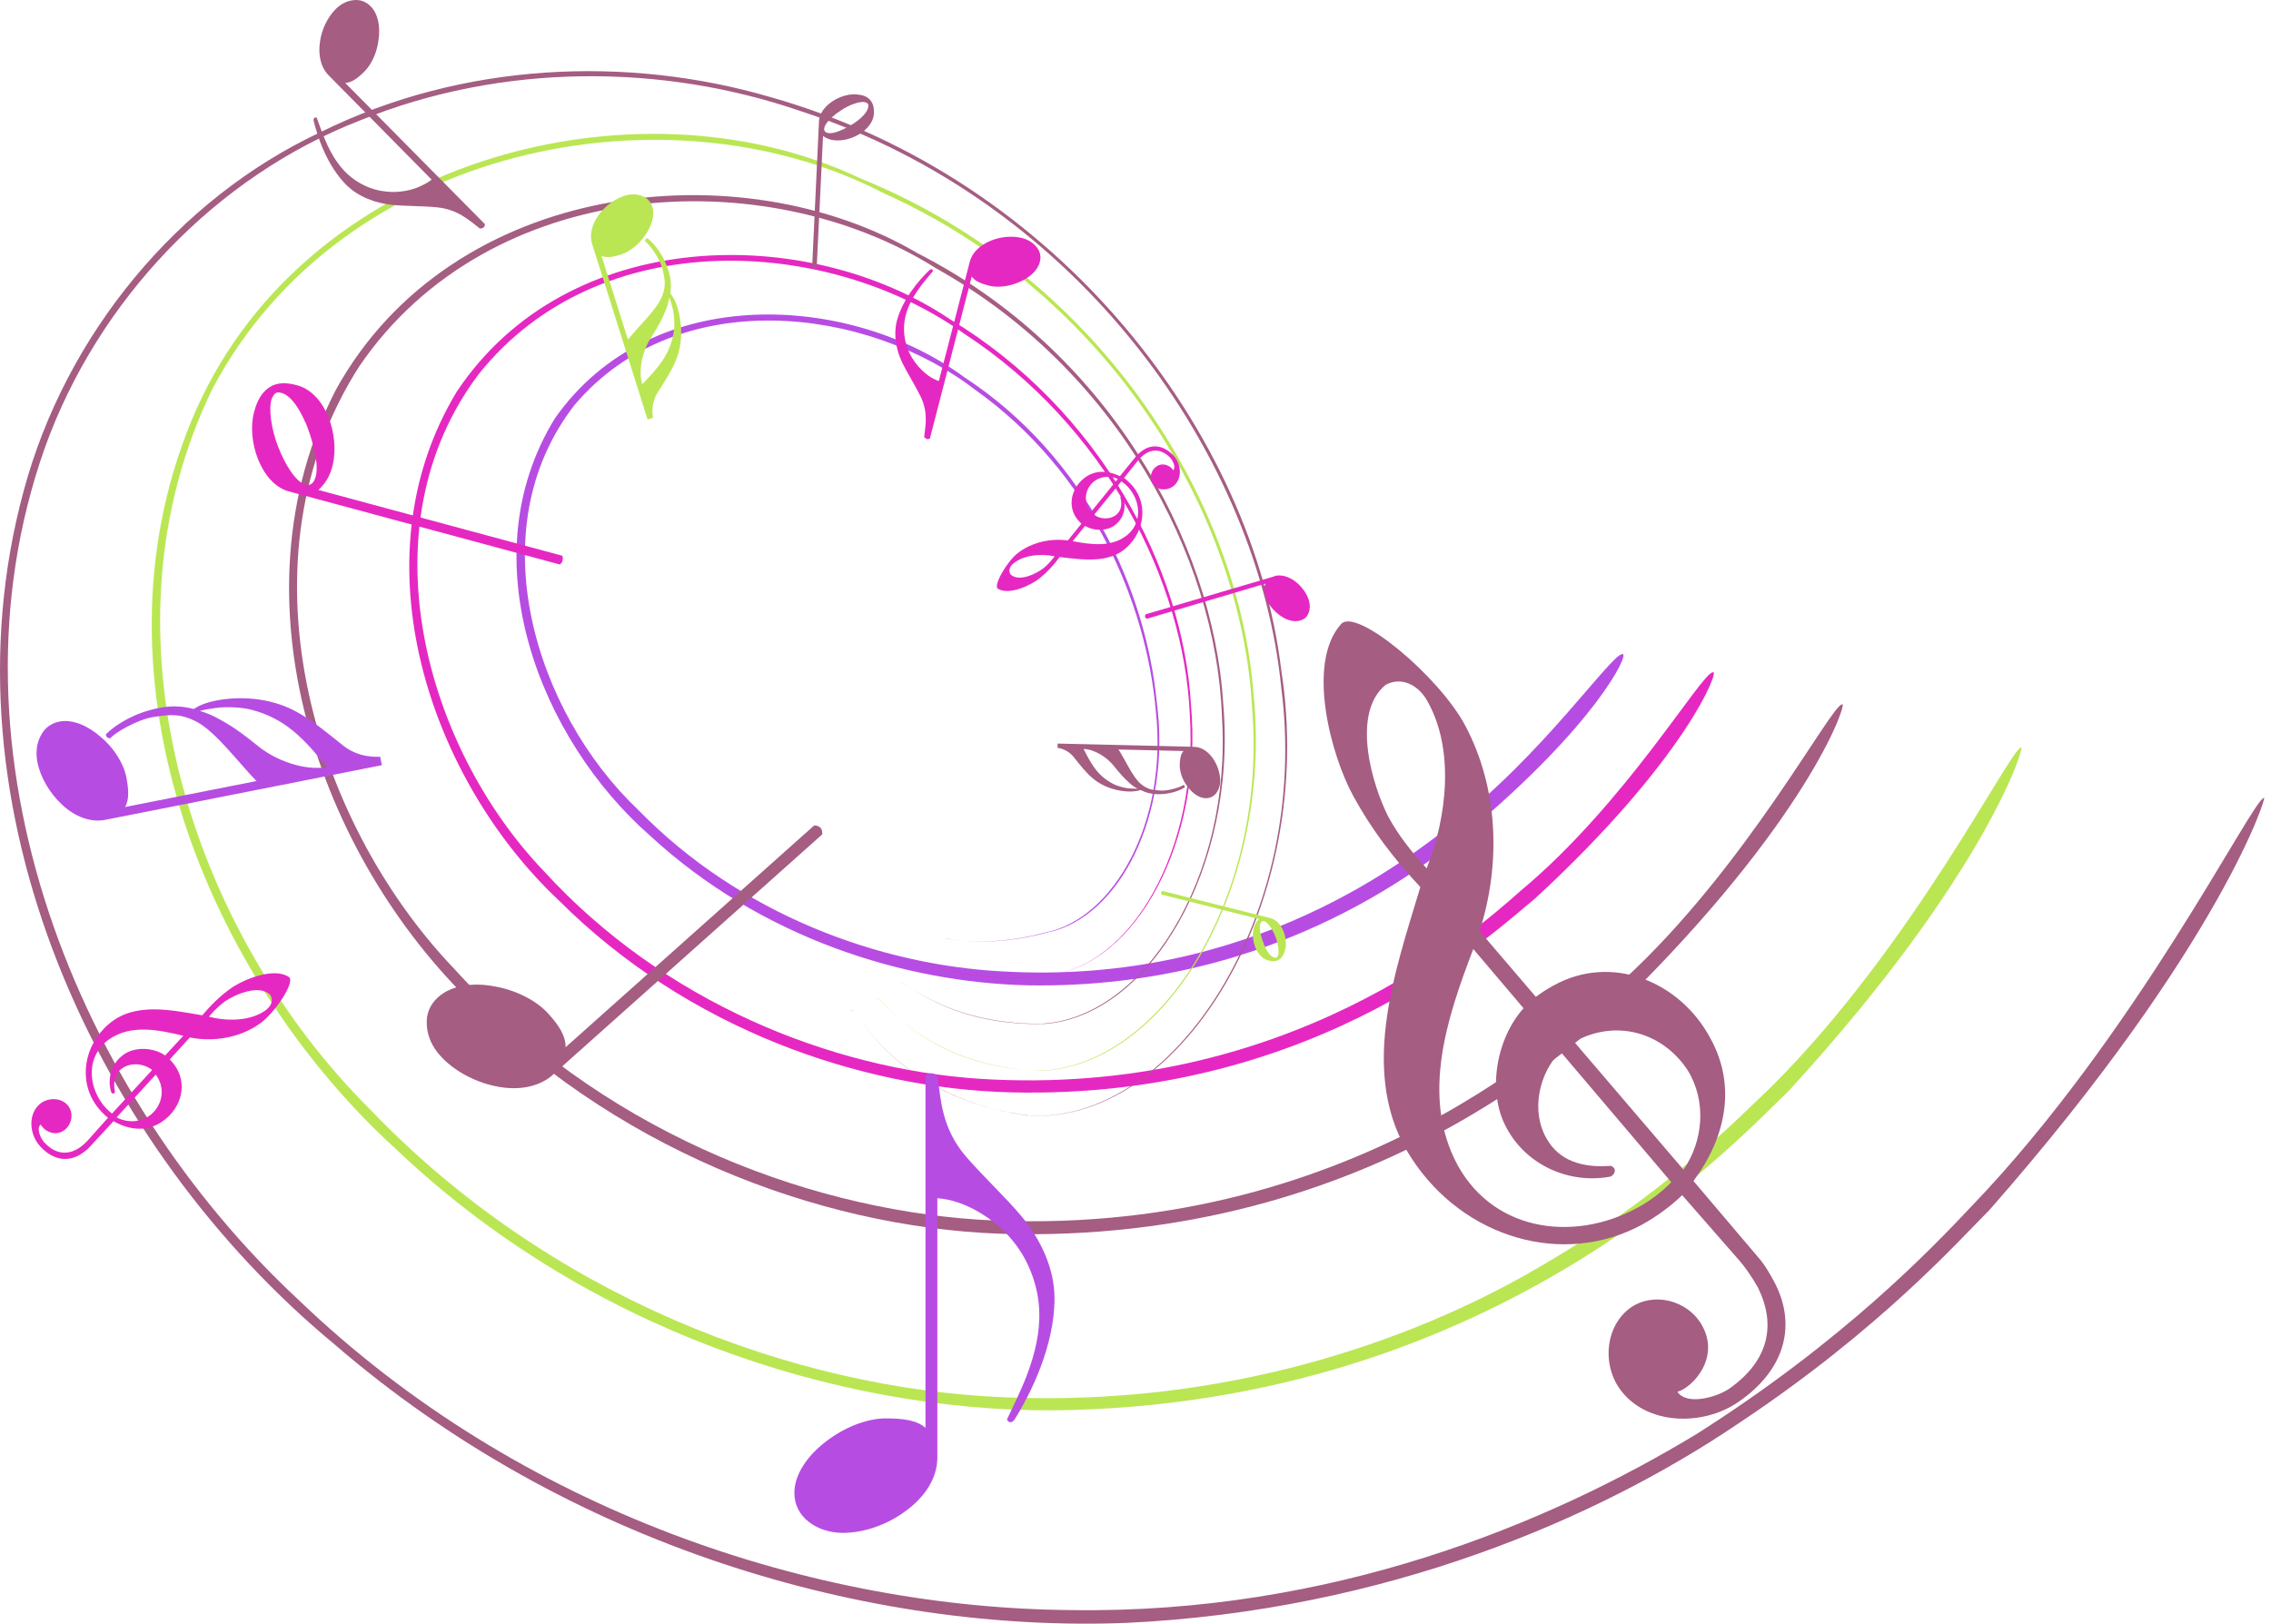 <svg width="186" height="133" viewBox="0 0 186 133" fill="none" xmlns="http://www.w3.org/2000/svg">
<path d="M77.459 76.923C77.428 76.735 80.496 77.768 85.662 76.375C91.266 75.232 95.665 67.28 94.663 58.216C93.865 49.246 89.309 38.648 79.854 31.916C71.025 25.138 55.543 23.197 47.074 33.153C39.105 43.375 43.864 58.372 52.255 66.325C60.63 74.919 72.043 79.036 82.046 79.568C102.741 80.79 115.719 69.941 118.959 67.514C126.332 61.879 132.062 53.441 132.891 53.582C133.502 53.457 130.762 59.358 120.055 68.266C117.581 70.035 105.105 81.071 84.175 80.711C74.031 80.476 62.29 76.813 53.242 68.454C44.303 60.627 38.323 45.817 45.461 34.249C53.398 22.977 69.741 24.073 78.978 30.899C88.965 37.442 93.849 48.353 94.742 57.511C95.978 66.763 91.658 75.138 85.881 76.359C80.574 77.799 77.443 76.735 77.459 76.907V76.923Z" fill="#B74CE3"/>
<path d="M75.737 78.895C75.737 78.661 79.181 80.68 85.631 79.897C92.738 79.302 98.154 69.424 97.45 58.56C96.964 47.633 90.609 34.922 78.915 27.298C67.847 19.424 49.109 18.281 39.231 30.617C29.776 43.109 34.8 61.175 44.538 71.35C54.353 82.105 68.066 87.552 80.198 88.366C105.371 89.979 120.884 76.219 124.532 72.978C133.189 65.777 139.404 55.022 140.296 55.069C140.891 54.772 138.104 62.192 125.706 73.62C122.888 75.858 108.189 90.12 82.766 89.478C70.493 89.165 56.341 84.296 45.806 73.792C35.286 63.93 29.024 45.927 37.415 32.073C46.541 18.391 66.172 18.328 77.788 26.14C90.061 33.529 96.902 46.553 97.544 57.73C98.546 68.861 93.067 79.083 85.85 79.882C79.244 80.79 75.706 78.645 75.721 78.895H75.737Z" fill="#E628C2"/>
<path d="M73.827 80.555C73.89 80.117 77.365 83.905 85.255 83.858C93.677 83.435 100.925 71.851 100.08 58.685C99.61 45.505 91.36 30.179 76.661 21.976C62.666 13.147 40.107 14.383 29.447 29.975C19.334 45.692 25.408 67.014 37.18 79.334C48.952 92.343 65.483 98.933 80.105 99.904C110.537 101.735 128.806 84.234 133.001 80.242C143.004 71.068 149.939 57.793 150.863 57.699C151.411 57.23 148.546 66.325 134.269 80.758C131.107 83.654 113.871 101.516 83.22 101.093C68.426 100.89 51.441 94.832 38.745 82.261C26.206 70.192 18.692 49.074 27.506 31.932C37.008 14.743 60.599 12.176 75.173 20.755C90.593 28.629 99.36 44.205 100.189 57.668C101.332 71.115 94.162 83.247 85.537 83.874C77.428 84.061 73.89 80.07 73.811 80.555H73.827Z" fill="#A55D82"/>
<path d="M71.792 81.87C71.98 81.181 75.142 87.052 84.644 87.709C94.757 87.819 103.837 73.745 102.553 58.028C101.723 42.264 90.891 24.12 72.403 15.839C54.666 6.619 27.96 11.926 17.424 31.807C7.593 51.876 15.718 76.391 30.355 90.918C44.882 106.087 64.794 113.774 82.39 114.462C100.142 115.198 115.39 109.985 125.722 103.99C136.195 97.994 142.253 91.701 145.086 89.008C156.624 77.534 164.576 61.456 165.515 61.237C166.032 60.611 162.87 71.522 146.448 89.415C142.723 92.875 122.873 115.183 86.163 115.527C68.489 115.574 47.997 108.905 32.499 94.19C17.048 80.163 6.92 55.758 15.655 34.531C24.437 13.084 52.02 5.82 70.477 14.618C89.716 22.383 101.426 40.652 102.663 56.807C104.291 72.868 95.383 87.537 85.004 87.725C75.189 87.286 71.996 81.118 71.792 81.854V81.87Z" fill="#BAE654"/>
<path d="M69.71 82.825C69.976 82.042 72.794 89.744 84.097 91.372C96.135 92.217 107.359 74.872 104.933 56.29C103.07 37.583 88.589 16.591 65.546 9.092C54.29 5.225 41.172 5.116 29.462 9.875C17.69 14.462 8.016 24.559 3.664 36.707C-5.181 61.754 6.45 89.744 24.453 106.479C42.581 123.886 66.767 131.729 87.728 131.886C109.003 132.215 126.771 124.841 138.95 117.468C151.098 109.766 158.252 102.221 161.461 98.823C174.892 84.844 184.379 65.683 185.397 65.37C185.913 64.587 182 77.439 162.932 99.121C160.412 101.641 154.009 108.874 142.394 116.591C130.95 124.34 113.496 131.933 92.268 132.935C71.213 133.764 46.588 126.72 27.349 110.079C8.125 94.159 -5.165 66.356 1.942 40.198C5.386 27.408 14.544 16.309 26.269 10.814C37.916 5.069 51.41 4.537 63.088 7.949C86.93 14.696 102.616 35.689 104.933 54.85C107.907 73.855 96.855 91.857 84.504 91.403C72.857 90.01 69.96 81.979 69.694 82.809L69.71 82.825Z" fill="#A55D82"/>
<path fill-rule="evenodd" clip-rule="evenodd" d="M75.69 35.814C75.784 34.922 76.05 33.826 75.408 32.496C74.907 31.478 74.297 30.539 73.905 29.725C73.389 28.66 73.17 27.424 73.451 26.296C73.921 24.512 75.267 22.946 76.128 22.117C76.269 22.007 76.363 22.038 76.426 22.195C75.753 23.009 74.5 24.34 74.14 25.999C73.937 26.923 74.046 28.003 74.469 28.879C74.939 29.897 75.894 30.883 76.895 31.212L79.431 21.428C79.635 20.645 80.308 20.066 81.138 19.721C81.952 19.377 82.922 19.299 83.721 19.502C84.222 19.628 84.644 19.909 84.91 20.254C85.192 20.598 85.286 21.037 85.161 21.475C84.973 22.179 84.3 22.759 83.486 23.103C82.672 23.463 81.717 23.588 80.997 23.4C80.371 23.244 79.838 23.025 79.588 22.649C78.445 27.063 77.302 31.494 76.16 35.924C75.972 36.018 75.831 35.955 75.721 35.814H75.69Z" fill="#E628C2"/>
<path fill-rule="evenodd" clip-rule="evenodd" d="M39.325 18.735C38.479 18.093 37.525 17.154 35.787 16.982C34.472 16.857 33.141 16.888 32.092 16.779C30.715 16.638 29.322 16.105 28.351 15.135C26.801 13.569 26.018 11.268 25.69 9.891C25.658 9.687 25.752 9.593 25.94 9.64C26.378 10.814 26.989 12.88 28.445 14.242C29.259 15.009 30.417 15.573 31.56 15.683C32.859 15.855 34.425 15.479 35.349 14.712L26.926 6.18C26.253 5.507 26.05 4.474 26.206 3.441C26.331 2.423 26.832 1.406 27.506 0.733C27.928 0.31 28.46 0.06 28.962 0.013C29.478 -0.05 29.963 0.122 30.355 0.514C30.965 1.124 31.153 2.173 31.012 3.19C30.903 4.224 30.464 5.241 29.854 5.852C29.322 6.384 28.805 6.775 28.273 6.791C32.092 10.642 35.896 14.509 39.716 18.36C39.716 18.61 39.559 18.704 39.34 18.72L39.325 18.735Z" fill="#A55D82"/>
<path fill-rule="evenodd" clip-rule="evenodd" d="M76.786 88.132C77.052 90.01 77.099 92.39 79.118 94.738C80.684 96.538 82.437 98.151 83.642 99.606C85.239 101.516 86.366 103.911 86.366 106.354C86.366 110.251 84.425 114.149 83.095 116.278C82.86 116.576 82.641 116.576 82.468 116.278C83.408 114.259 85.271 110.893 85.114 107.324C85.036 105.336 84.253 103.207 82.938 101.626C81.451 99.794 78.962 98.291 76.77 98.151V119.409C76.77 121.1 75.721 122.65 74.187 123.761C72.7 124.888 70.759 125.562 69.037 125.562C67.941 125.562 66.939 125.217 66.235 124.654C65.499 124.09 65.061 123.26 65.061 122.29C65.061 120.756 66.156 119.221 67.628 118.094C69.115 116.936 70.978 116.185 72.543 116.185C73.905 116.185 75.111 116.325 75.8 116.967V88.116C76.144 87.819 76.457 87.881 76.754 88.116L76.786 88.132Z" fill="#B74CE3"/>
<path fill-rule="evenodd" clip-rule="evenodd" d="M95.133 73.275C97.794 73.949 100.455 74.606 103.117 75.279C102.819 75.561 102.725 75.827 102.663 76.109C102.459 77.048 102.913 78.394 103.837 78.661C104.228 78.77 104.604 78.786 104.901 78.488C105.089 78.3 105.199 78.034 105.261 77.768C105.496 76.86 104.995 75.467 104.087 75.217L95.195 72.978C95.102 73.056 95.086 73.166 95.117 73.275H95.133ZM103.571 77.471C103.398 77.064 103.038 76.078 103.242 75.624C103.289 75.514 103.383 75.42 103.492 75.451C103.821 75.498 104.212 76.093 104.447 76.688C104.682 77.267 104.776 77.925 104.682 78.238C104.604 78.41 104.541 78.488 104.4 78.441C104.087 78.394 103.79 77.972 103.571 77.471Z" fill="#BAE654"/>
<path fill-rule="evenodd" clip-rule="evenodd" d="M66.892 21.897C67.064 18.312 67.237 14.728 67.409 11.143C67.847 11.44 68.223 11.503 68.599 11.503C69.867 11.518 71.463 10.595 71.573 9.343C71.604 8.826 71.526 8.341 71.072 8.012C70.79 7.808 70.415 7.746 70.054 7.73C68.833 7.668 67.174 8.654 67.08 9.89L66.516 21.866C66.642 21.976 66.783 21.96 66.908 21.882L66.892 21.897ZM70.086 10C69.616 10.329 68.426 11.033 67.8 10.892C67.659 10.877 67.518 10.767 67.503 10.611C67.471 10.172 68.145 9.515 68.849 9.061C69.538 8.591 70.352 8.309 70.775 8.356C71.025 8.419 71.119 8.466 71.119 8.669C71.119 9.076 70.681 9.577 70.101 9.984L70.086 10Z" fill="#A55D82"/>
<path fill-rule="evenodd" clip-rule="evenodd" d="M46.041 45.52C39.387 43.72 32.734 41.935 26.081 40.135C26.832 39.431 27.083 38.758 27.255 38.069C27.803 35.705 26.738 32.308 24.437 31.588C23.467 31.306 22.527 31.243 21.745 31.979C21.259 32.433 20.978 33.091 20.805 33.779C20.195 36.049 21.353 39.587 23.623 40.245L45.853 46.24C46.103 46.053 46.134 45.786 46.056 45.505L46.041 45.52ZM25.032 34.625C25.455 35.658 26.3 38.163 25.768 39.29C25.658 39.556 25.424 39.775 25.126 39.728C24.281 39.587 23.341 38.069 22.778 36.582C22.199 35.11 21.995 33.466 22.246 32.684C22.449 32.245 22.606 32.073 22.966 32.167C23.748 32.308 24.484 33.372 25.017 34.625H25.032Z" fill="#E628C2"/>
<path fill-rule="evenodd" clip-rule="evenodd" d="M88.589 42.874L87.462 44.268C86.006 44.08 84.488 44.424 83.345 45.317C82.437 46.037 81.326 47.993 81.733 48.228C82.672 48.792 84.457 47.931 85.192 47.336C85.803 46.835 86.319 46.272 86.789 45.63C88.621 45.833 90.859 46.209 92.331 44.8C93.755 43.438 93.99 41.309 92.8 39.853C92.597 39.603 92.346 39.368 92.065 39.149L93.129 37.818C93.286 37.599 93.489 37.411 93.661 37.27C94.335 36.769 95.102 36.754 95.822 37.474C96.041 37.693 96.338 38.272 96.088 38.523C95.947 38.225 95.227 37.755 94.616 38.288C94.178 38.663 94.131 39.384 94.538 39.791C94.992 40.229 95.775 40.166 96.213 39.728C96.886 39.055 96.698 37.881 96.056 37.255C95.243 36.441 94.272 36.331 93.442 37.004C93.333 37.098 93.207 37.192 93.082 37.333L91.72 39.008C90.703 38.507 89.623 38.491 88.761 39.196C87.713 40.041 87.4 41.528 88.276 42.593C88.37 42.702 88.464 42.796 88.574 42.906L88.589 42.874ZM89.607 42.17L91.846 39.431C92.049 39.571 92.237 39.728 92.409 39.916C93.442 41.074 93.567 42.828 92.299 43.845C91.047 44.847 89.341 44.612 87.854 44.33L88.871 43.078C89.591 43.516 90.703 43.516 91.36 42.984C92.049 42.436 92.284 41.497 91.971 40.699C91.939 40.636 91.846 40.605 91.799 40.652C91.767 40.683 91.751 40.714 91.767 40.777C91.908 41.278 91.861 41.794 91.438 42.154C90.938 42.577 90.155 42.546 89.623 42.186L89.607 42.17ZM82.938 46.209C83.83 45.426 85.271 45.348 86.382 45.567C86.116 45.911 85.819 46.256 85.474 46.538C84.879 46.992 83.517 47.68 82.797 47.086C82.562 46.788 82.688 46.428 82.938 46.209ZM89.356 41.92C88.746 41.184 88.808 40.166 89.513 39.509C90.076 39.008 90.875 38.93 91.548 39.227L89.356 41.935V41.92Z" fill="#E628C2"/>
<path fill-rule="evenodd" clip-rule="evenodd" d="M13.902 86.785L15.546 84.985C17.518 85.361 19.616 85.016 21.244 83.874C22.543 82.981 24.203 80.398 23.67 80.038C22.449 79.193 19.929 80.226 18.88 80.977C18.003 81.604 17.268 82.339 16.563 83.169C14.09 82.746 11.053 82.058 8.939 83.858C6.873 85.596 6.403 88.492 7.891 90.558C8.157 90.918 8.47 91.262 8.845 91.56L7.296 93.297C7.061 93.579 6.779 93.814 6.529 94.002C5.574 94.644 4.525 94.581 3.601 93.548C3.319 93.235 2.959 92.421 3.335 92.108C3.507 92.515 4.447 93.219 5.308 92.546C5.918 92.061 6.059 91.106 5.527 90.511C4.947 89.869 3.867 89.9 3.225 90.464C2.271 91.325 2.427 92.938 3.257 93.861C4.306 95.051 5.621 95.27 6.795 94.425C6.951 94.299 7.123 94.19 7.296 94.002L9.299 91.842C10.646 92.609 12.117 92.718 13.354 91.826C14.857 90.761 15.405 88.758 14.293 87.239C14.184 87.083 14.058 86.942 13.918 86.801L13.902 86.785ZM12.446 87.662L9.174 91.216C8.908 91.012 8.673 90.777 8.454 90.511C7.155 88.836 7.108 86.457 8.908 85.157C10.708 83.874 13.009 84.359 15.013 84.844L13.526 86.457C12.587 85.799 11.068 85.705 10.114 86.394C9.143 87.083 8.752 88.351 9.112 89.478C9.159 89.572 9.284 89.603 9.346 89.556C9.393 89.525 9.425 89.462 9.409 89.384C9.268 88.679 9.362 87.975 9.973 87.537C10.677 87.004 11.757 87.098 12.446 87.631V87.662ZM21.854 82.684C20.586 83.67 18.598 83.67 17.111 83.279C17.502 82.825 17.941 82.371 18.426 82.026C19.271 81.447 21.197 80.617 22.12 81.478C22.418 81.901 22.214 82.386 21.854 82.668V82.684ZM12.759 88.022C13.542 89.087 13.354 90.464 12.352 91.309C11.554 91.951 10.442 91.998 9.55 91.529L12.759 88.022Z" fill="#E628C2"/>
<path fill-rule="evenodd" clip-rule="evenodd" d="M125.784 81.65L121.182 76.265C122.951 70.739 122.716 64.571 120.024 59.468C117.895 55.414 111.054 49.7 109.832 51.124C106.952 54.349 109.034 61.941 110.85 65.229C112.353 67.984 114.184 70.364 116.329 72.665C114.231 79.647 111.179 88.116 115.609 94.879C119.867 101.422 128.039 103.833 134.52 100.295C135.647 99.669 136.743 98.886 137.776 97.9L142.222 102.987C142.942 103.77 143.521 104.663 143.975 105.461C145.462 108.451 144.93 111.425 141.642 113.742C140.656 114.431 138.167 115.167 137.384 114.008C138.621 113.664 140.969 111.19 139.341 108.467C138.183 106.51 135.443 105.805 133.565 107.105C131.514 108.561 131.201 111.644 132.61 113.695C134.723 116.763 139.435 116.873 142.378 114.838C146.151 112.255 147.262 108.545 145.243 104.866C144.961 104.365 144.664 103.817 144.225 103.254L138.699 96.741C141.376 93.125 142.222 88.945 140.093 85.063C137.588 80.367 131.968 78.081 127.209 80.743C126.724 81.009 126.254 81.306 125.8 81.65H125.784ZM127.804 86.143L136.883 96.835C136.195 97.54 135.443 98.135 134.598 98.651C129.322 101.813 122.45 101.062 119.366 95.411C116.345 89.775 118.536 83.31 120.665 77.737L124.782 82.59C122.56 85.063 121.761 89.415 123.389 92.389C125.017 95.442 128.508 97.007 131.89 96.381C132.171 96.272 132.344 95.943 132.218 95.724C132.14 95.583 131.984 95.473 131.764 95.505C129.698 95.646 127.694 95.145 126.645 93.219C125.377 90.996 126.035 87.912 127.804 86.143ZM116.814 57.276C119.194 61.284 118.505 66.982 116.846 71.131C115.656 69.847 114.544 68.438 113.715 66.92C112.368 64.274 110.647 58.45 113.48 56.102C114.795 55.382 116.141 56.149 116.814 57.276ZM128.931 85.345C132.265 83.466 136.148 84.5 138.23 87.677C139.779 90.213 139.513 93.423 137.885 95.818L128.931 85.345Z" fill="#A55D82"/>
<path fill-rule="evenodd" clip-rule="evenodd" d="M104.353 47.195C104.933 47.023 105.559 47.242 106.075 47.618C106.608 48.025 107.03 48.604 107.203 49.183C107.312 49.559 107.296 49.919 107.171 50.216C107.062 50.529 106.827 50.733 106.498 50.827C105.981 50.983 105.34 50.796 104.823 50.404C104.291 50.029 103.837 49.465 103.68 48.933C103.539 48.479 103.492 48.103 103.649 47.806C100.408 48.761 97.168 49.731 93.927 50.686C93.771 50.608 93.74 50.483 93.818 50.326L104.369 47.211L104.353 47.195Z" fill="#E628C2"/>
<path fill-rule="evenodd" clip-rule="evenodd" d="M45.289 88.038C44.068 89.118 42.299 89.337 40.593 88.977C38.84 88.617 37.133 87.678 36.053 86.472C35.333 85.674 34.989 84.782 34.957 83.936C34.895 83.06 35.208 82.293 35.881 81.682C36.961 80.711 38.73 80.461 40.452 80.79C42.174 81.072 43.943 81.933 44.945 83.075C45.806 84.03 46.338 84.876 46.322 85.784C53.116 79.725 59.895 73.667 66.689 67.609C67.158 67.64 67.378 67.875 67.346 68.344L45.273 88.038H45.289Z" fill="#A55D82"/>
<path fill-rule="evenodd" clip-rule="evenodd" d="M91.611 61.394L96.933 61.519C96.698 61.769 96.636 62.176 96.62 62.662C96.62 63.241 96.855 63.914 97.262 64.431C97.653 64.963 98.186 65.37 98.749 65.386C99.094 65.386 99.391 65.245 99.594 64.994C99.798 64.744 99.923 64.399 99.939 63.992C99.939 63.382 99.735 62.693 99.344 62.13C98.968 61.582 98.42 61.19 97.81 61.175L86.617 60.908V61.253C86.758 61.284 87.431 61.378 87.932 62.004C88.495 62.709 88.934 63.272 89.45 63.711C90.39 64.54 91.611 64.822 92.487 64.838C92.879 64.838 93.16 64.791 93.427 64.713C93.834 64.932 94.272 65.041 94.773 65.057C95.712 65.073 96.51 64.822 97.043 64.493C97.043 64.384 97.011 64.321 96.902 64.305C96.73 64.462 95.697 64.806 95.055 64.759C94.35 64.713 93.927 64.65 93.38 64.165C92.753 63.601 92.127 62.192 91.611 61.394ZM93.192 64.603C93.02 64.603 92.769 64.603 92.566 64.587C92.221 64.572 91.611 64.431 91.204 64.227C89.904 63.57 89.388 62.615 88.746 61.347C89.716 61.394 90.671 62.067 91.188 62.693C91.752 63.398 92.049 63.726 92.519 64.149C92.722 64.337 92.957 64.493 93.207 64.634L93.192 64.603Z" fill="#A55D82"/>
<path fill-rule="evenodd" clip-rule="evenodd" d="M51.426 27.799L49.265 20.958C49.688 21.146 50.236 21.052 50.862 20.849C51.598 20.614 52.349 20.003 52.85 19.252C53.367 18.516 53.648 17.655 53.429 16.951C53.288 16.497 52.975 16.184 52.553 16.043C52.146 15.886 51.66 15.871 51.128 16.043C50.345 16.293 49.563 16.872 49.031 17.608C48.514 18.328 48.248 19.189 48.498 19.988L53.038 34.358L53.476 34.218C53.445 34.014 53.288 33.106 53.836 32.198C54.478 31.181 55.011 30.367 55.355 29.521C55.997 27.956 55.825 26.281 55.48 25.169C55.324 24.668 55.136 24.324 54.901 24.027C54.995 23.416 54.948 22.805 54.744 22.164C54.369 20.958 53.68 20.05 53.038 19.518C52.897 19.549 52.819 19.628 52.85 19.784C53.132 19.941 54.009 21.115 54.228 21.945C54.478 22.868 54.572 23.432 54.196 24.34C53.758 25.389 52.224 26.813 51.441 27.799H51.426ZM54.823 24.371C54.901 24.59 55.011 24.919 55.073 25.185C55.198 25.639 55.277 26.469 55.198 27.079C54.916 29.02 53.93 30.085 52.6 31.478C52.24 30.226 52.678 28.707 53.242 27.784C53.883 26.766 54.196 26.234 54.51 25.451C54.65 25.107 54.76 24.731 54.823 24.371Z" fill="#BAE654"/>
<path fill-rule="evenodd" clip-rule="evenodd" d="M21.009 63.977L10.239 66.106C10.599 65.511 10.536 64.65 10.348 63.664C10.114 62.505 9.315 61.253 8.266 60.376C7.233 59.468 5.965 58.889 4.854 59.108C4.149 59.249 3.617 59.672 3.319 60.298C3.006 60.893 2.912 61.644 3.069 62.458C3.319 63.695 4.071 64.979 5.104 65.934C6.09 66.857 7.39 67.405 8.626 67.155L31.278 62.678L31.137 61.989C30.824 61.989 29.415 62.098 28.116 61.081C26.676 59.922 25.533 58.983 24.296 58.31C22.026 57.058 19.444 57.042 17.69 57.386C16.907 57.543 16.36 57.762 15.859 58.075C14.935 57.825 13.996 57.793 12.994 57.997C11.1 58.373 9.597 59.249 8.673 60.142C8.689 60.361 8.799 60.486 9.049 60.47C9.331 60.063 11.272 58.92 12.571 58.733C14.027 58.498 14.888 58.451 16.219 59.187C17.737 60.032 19.647 62.599 21.009 63.977ZM16.375 58.232C16.72 58.138 17.236 58.044 17.643 57.997C18.348 57.887 19.631 57.903 20.539 58.122C23.451 58.873 24.907 60.564 26.801 62.834C24.844 63.163 22.59 62.239 21.291 61.237C19.851 60.079 19.099 59.531 17.956 58.905C17.455 58.623 16.907 58.388 16.36 58.232H16.375Z" fill="#B74CE3"/>
</svg>
